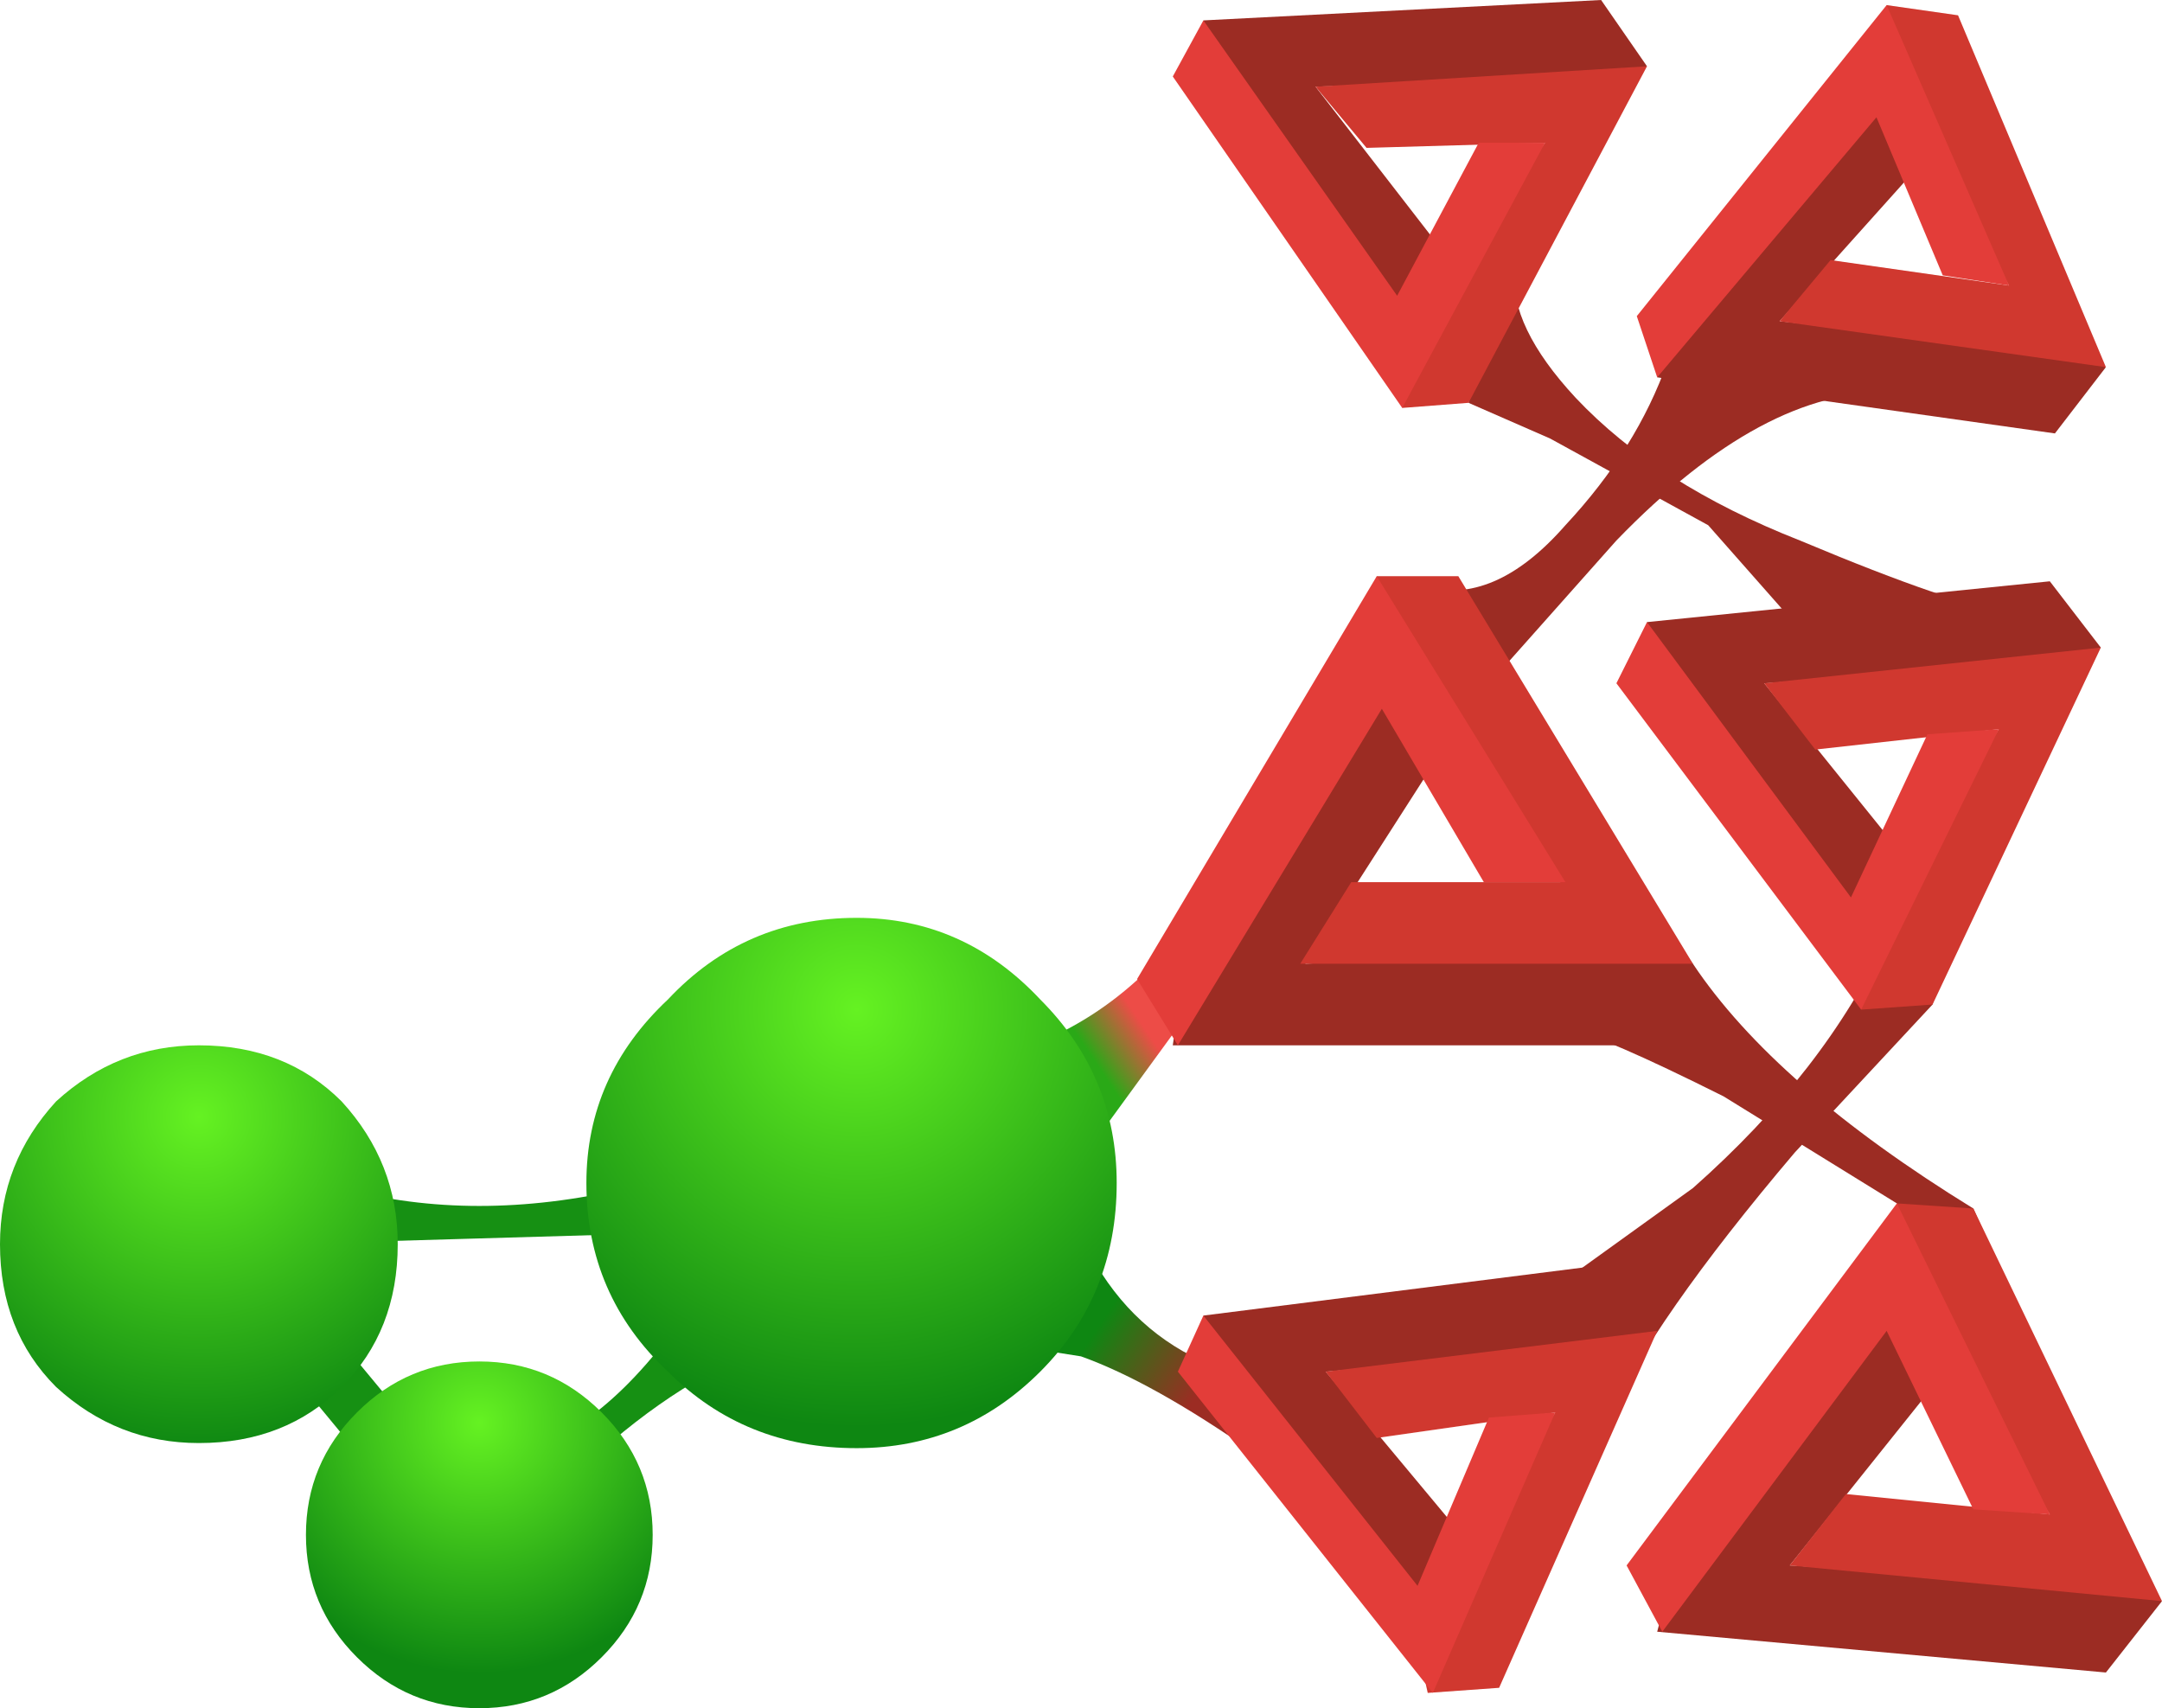 <?xml version="1.0" encoding="UTF-8" standalone="no"?>
<svg xmlns:xlink="http://www.w3.org/1999/xlink" height="16.75px" width="21.2px" xmlns="http://www.w3.org/2000/svg">
  <g transform="matrix(1.0, 0.0, 0.0, 1.0, 0.0, 0.0)">
    <use height="16.75" transform="matrix(1.0, 0.0, 0.0, 1.0, 0.0, 0.0)" width="21.2" xlink:href="#shape0"/>
  </g>
  <defs>
    <g id="shape0" transform="matrix(1.0, 0.0, 0.0, 1.0, 0.0, 0.0)">
      <path d="M9.65 13.15 L9.9 10.6 10.55 12.0 Q10.9 12.85 11.6 13.25 L12.65 13.8 13.75 15.3 12.3 14.25 Q11.3 13.55 10.6 13.3 L9.65 13.15" fill="url(#gradient0)" fill-rule="evenodd" stroke="none"/>
      <path d="M5.45 14.1 Q6.35 13.65 7.2 12.1 L6.2 12.1 2.75 12.2 3.05 12.8 4.5 14.55 5.45 14.1 M7.95 12.4 Q8.45 12.85 7.4 13.25 6.45 13.65 5.55 14.55 L4.85 15.4 4.05 15.3 3.55 14.3 2.6 13.15 1.8 12.5 1.25 11.05 3.35 11.65 Q4.65 12.0 6.15 11.65 L7.4 11.3 8.0 12.15 7.45 12.15 7.95 12.4" fill="#169013" fill-rule="evenodd" stroke="none"/>
      <path d="M9.35 10.4 L10.35 10.15 Q11.5 9.6 12.2 8.15 13.0 6.6 12.95 7.35 12.95 8.15 12.55 8.7 L10.4 11.65 Q9.9 12.3 9.55 11.4 L9.35 10.4" fill="url(#gradient1)" fill-rule="evenodd" stroke="none"/>
      <path d="M18.95 9.85 L17.6 11.3 Q16.2 12.95 15.75 13.95 15.3 15.0 15.3 13.85 L15.35 12.55 16.6 11.65 Q17.9 10.5 18.5 9.2 19.5 7.2 19.5 7.55 L18.95 9.85" fill="#9c2c23" fill-rule="evenodd" stroke="none"/>
      <path d="M19.35 11.85 L19.75 12.75 18.6 11.8 16.9 10.75 Q15.7 10.15 15.4 10.1 L15.8 9.65 15.9 9.05 Q16.05 8.7 16.6 9.45 17.4 10.65 19.35 11.85" fill="#9c2c23" fill-rule="evenodd" stroke="none"/>
      <path d="M18.55 3.85 Q17.3 3.8 15.85 5.3 L14.65 6.65 13.95 5.75 Q14.65 5.95 15.35 5.15 16.05 4.4 16.35 3.55 L19.05 3.55 Q20.6 3.9 18.55 3.85" fill="#9c2c23" fill-rule="evenodd" stroke="none"/>
      <path d="M17.45 6.25 L17.5 6.0 16.75 5.15 15.2 4.3 14.4 3.95 14.85 1.95 14.85 2.65 Q14.8 3.2 15.45 3.9 16.25 4.75 17.65 5.3 19.2 5.95 19.7 6.0 L17.45 6.25" fill="#9c2c23" fill-rule="evenodd" stroke="none"/>
      <path d="M20.15 4.25 L16.25 3.7 16.55 2.85 18.35 0.8 18.75 1.2 18.75 1.7 17.45 3.15 20.3 3.45 20.65 3.6 20.15 4.25" fill="#9c2c23" fill-rule="evenodd" stroke="none"/>
      <path d="M20.65 3.6 L17.45 3.15 17.95 2.55 19.7 2.8 18.4 0.5 18.5 0.05 19.2 0.15 20.65 3.6" fill="#d0382f" fill-rule="evenodd" stroke="none"/>
      <path d="M19.05 2.7 L18.4 1.15 16.25 3.7 16.05 3.1 18.5 0.05 19.7 2.8 19.05 2.7" fill="#e33d39" fill-rule="evenodd" stroke="none"/>
      <path d="M15.7 0.0 L16.15 0.65 15.8 0.75 12.9 0.85 14.1 2.4 14.05 2.85 13.6 3.25 12.0 1.05 11.8 0.2 15.7 0.0" fill="#9c2c23" fill-rule="evenodd" stroke="none"/>
      <path d="M13.65 3.55 L15.15 1.4 13.4 1.45 12.9 0.85 16.15 0.65 14.4 3.95 13.75 4.0 13.65 3.55" fill="#d0382f" fill-rule="evenodd" stroke="none"/>
      <path d="M11.5 0.75 L11.8 0.2 13.7 2.9 14.5 1.4 15.15 1.4 13.75 4.0 11.5 0.75" fill="#e33d39" fill-rule="evenodd" stroke="none"/>
      <path d="M14.05 7.5 L12.8 9.45 16.15 9.3 16.6 9.45 16.05 10.25 11.5 10.25 11.65 9.2 13.45 6.55 13.95 7.0 14.05 7.5" fill="#9c2c23" fill-rule="evenodd" stroke="none"/>
      <path d="M13.45 6.25 L13.5 5.65 14.3 5.65 16.6 9.45 12.75 9.45 13.25 8.65 15.3 8.65 13.45 6.25" fill="#d0382f" fill-rule="evenodd" stroke="none"/>
      <path d="M11.15 9.6 L13.5 5.65 15.35 8.65 14.55 8.65 13.55 6.95 11.55 10.25 11.15 9.6" fill="#e33d39" fill-rule="evenodd" stroke="none"/>
      <path d="M14.25 14.95 L14.25 15.45 13.85 15.9 12.05 13.75 11.8 12.9 15.75 12.4 16.25 13.05 15.9 13.2 13.0 13.45 14.25 14.95" fill="#9c2c23" fill-rule="evenodd" stroke="none"/>
      <path d="M13.9 16.15 L15.25 13.85 13.5 14.1 13.0 13.45 16.25 13.05 14.7 16.55 14.0 16.6 13.9 16.15" fill="#d0382f" fill-rule="evenodd" stroke="none"/>
      <path d="M11.55 13.45 L11.8 12.9 13.9 15.55 14.6 13.9 15.25 13.85 14.05 16.6 11.55 13.45" fill="#e33d39" fill-rule="evenodd" stroke="none"/>
      <path d="M18.95 13.6 L17.55 15.35 20.8 15.55 21.2 15.7 20.65 16.4 16.25 16.0 16.5 15.05 18.4 12.65 18.9 13.1 18.95 13.6" fill="#9c2c23" fill-rule="evenodd" stroke="none"/>
      <path d="M21.2 15.7 L17.55 15.35 18.1 14.65 20.1 14.85 18.5 12.35 18.6 11.8 19.35 11.85 21.2 15.7" fill="#d0382f" fill-rule="evenodd" stroke="none"/>
      <path d="M19.35 14.8 L18.5 13.05 16.3 16.0 15.95 15.35 18.6 11.8 20.1 14.85 19.35 14.8" fill="#e33d39" fill-rule="evenodd" stroke="none"/>
      <path d="M20.1 5.7 L20.6 6.35 20.2 6.5 17.3 6.7 18.55 8.25 18.55 8.75 18.1 9.15 16.35 6.95 16.15 6.1 20.1 5.7" fill="#9c2c23" fill-rule="evenodd" stroke="none"/>
      <path d="M20.6 6.35 L18.95 9.85 18.25 9.9 18.15 9.45 19.6 7.15 17.8 7.35 17.3 6.7 20.6 6.35" fill="#d0382f" fill-rule="evenodd" stroke="none"/>
      <path d="M18.9 7.2 L19.6 7.15 18.25 9.9 15.85 6.7 16.15 6.1 18.15 8.8 18.9 7.2" fill="#e33d39" fill-rule="evenodd" stroke="none"/>
      <path d="M10.95 11.6 Q10.95 12.7 10.2 13.45 9.45 14.2 8.4 14.2 7.3 14.2 6.55 13.45 5.75 12.7 5.75 11.6 5.75 10.55 6.55 9.8 7.3 9.0 8.4 9.0 9.45 9.0 10.2 9.8 10.95 10.55 10.95 11.6" fill="url(#gradient2)" fill-rule="evenodd" stroke="none"/>
      <path d="M6.4 15.05 Q6.4 15.75 5.9 16.25 5.4 16.75 4.7 16.75 4.0 16.75 3.5 16.25 3.0 15.75 3.0 15.05 3.0 14.35 3.5 13.85 4.0 13.35 4.7 13.35 5.4 13.35 5.9 13.85 6.4 14.35 6.4 15.05" fill="url(#gradient3)" fill-rule="evenodd" stroke="none"/>
      <path d="M3.9 12.2 Q3.9 13.05 3.35 13.6 2.8 14.15 1.95 14.15 1.15 14.15 0.55 13.6 0.0 13.05 0.0 12.2 0.0 11.4 0.55 10.8 1.15 10.25 1.95 10.25 2.8 10.25 3.35 10.8 3.9 11.4 3.9 12.2" fill="url(#gradient4)" fill-rule="evenodd" stroke="none"/>
    </g>
    <linearGradient gradientTransform="matrix(-6.0E-4, -4.0E-4, -4.0E-4, 6.0E-4, 11.45, 13.05)" gradientUnits="userSpaceOnUse" id="gradient0" spreadMethod="pad" x1="-819.2" x2="819.2">
      <stop offset="0.0" stop-color="#9c2c23"/>
      <stop offset="1.0" stop-color="#0e8712"/>
    </linearGradient>
    <linearGradient gradientTransform="matrix(-3.0E-4, 2.0E-4, 2.0E-4, 3.0E-4, 10.85, 10.05)" gradientUnits="userSpaceOnUse" id="gradient1" spreadMethod="pad" x1="-819.2" x2="819.2">
      <stop offset="0.0" stop-color="#ed4c47"/>
      <stop offset="1.0" stop-color="#2aa917"/>
    </linearGradient>
    <radialGradient cx="0" cy="0" gradientTransform="matrix(0.0, 0.005, 0.005, 0.0, 8.4, 9.9)" gradientUnits="userSpaceOnUse" id="gradient2" r="819.2" spreadMethod="pad">
      <stop offset="0.0" stop-color="#65f222"/>
      <stop offset="1.0" stop-color="#0e8712"/>
    </radialGradient>
    <radialGradient cx="0" cy="0" gradientTransform="matrix(0.0, 0.003, 0.003, 0.0, 4.7, 13.95)" gradientUnits="userSpaceOnUse" id="gradient3" r="819.2" spreadMethod="pad">
      <stop offset="0.0" stop-color="#65f222"/>
      <stop offset="1.0" stop-color="#0e8712"/>
    </radialGradient>
    <radialGradient cx="0" cy="0" gradientTransform="matrix(0.0, 0.004, 0.004, 0.0, 1.95, 10.95)" gradientUnits="userSpaceOnUse" id="gradient4" r="819.2" spreadMethod="pad">
      <stop offset="0.0" stop-color="#65f222"/>
      <stop offset="1.0" stop-color="#0e8712"/>
    </radialGradient>
  </defs>
</svg>

